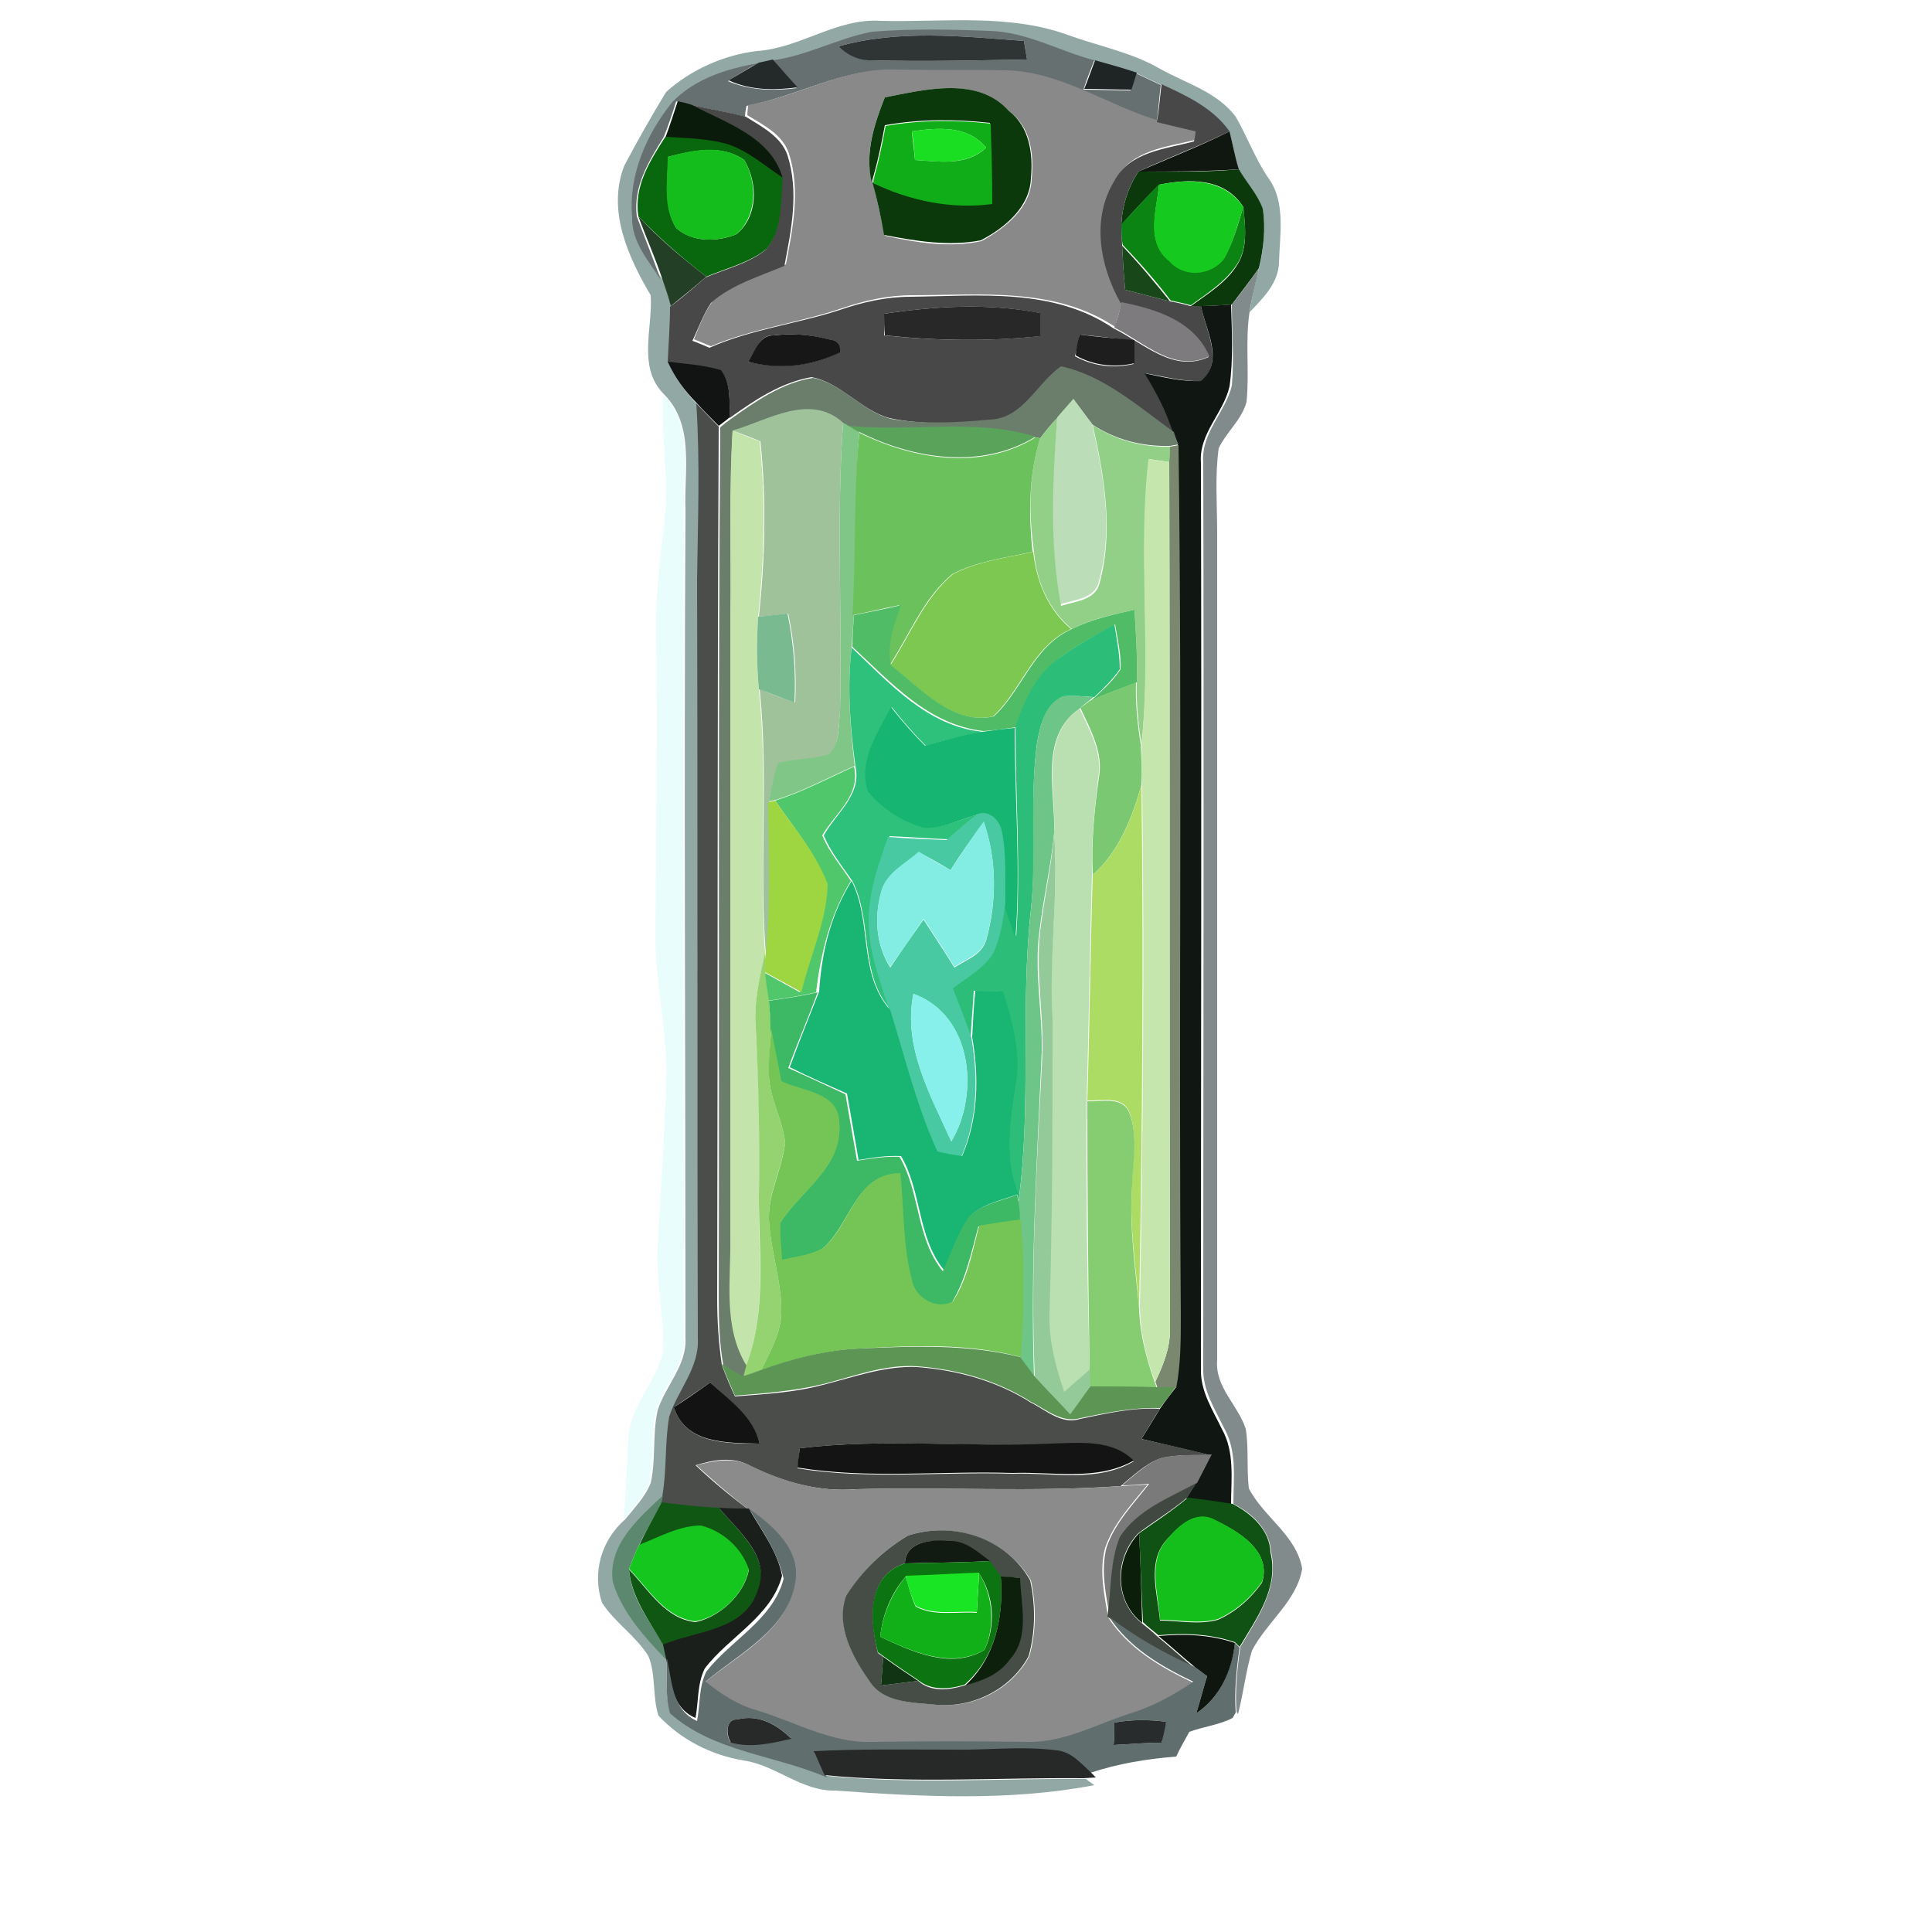 <?xml version="1.0" encoding="utf-8"?>
<!-- Generator: Adobe Illustrator 26.0.3, SVG Export Plug-In . SVG Version: 6.00 Build 0)  -->
<svg version="1.1" id="Layer_1" xmlns="http://www.w3.org/2000/svg" xmlns:xlink="http://www.w3.org/1999/xlink" x="0px" y="0px"
	 viewBox="0 0 250 250" style="enable-background:new 0 0 250 250;" xml:space="preserve">
<style type="text/css">
	.st0{fill:#92A8A4;}
	.st1{fill:#677070;}
	.st2{fill:#2F3535;}
	.st3{fill:#242A2A;}
	.st4{fill:#1F2525;}
	.st5{fill:#898989;}
	.st6{fill:#0B390B;}
	.st7{fill:#494849;}
	.st8{fill:#0A1B0B;}
	.st9{fill:#11AD18;}
	.st10{fill:#19DE22;}
	.st11{fill:#0F1710;}
	.st12{fill:#09670D;}
	.st13{fill:#14BC1C;}
	.st14{fill:#0C8413;}
	.st15{fill:#16C91E;}
	.st16{fill:#234027;}
	.st17{fill:#18481A;}
	.st18{fill:#828B8C;}
	.st19{fill:#7D7B7D;}
	.st20{fill:#101611;}
	.st21{fill:#282828;}
	.st22{fill:#171717;}
	.st23{fill:#1E1E1E;}
	.st24{fill:#121413;}
	.st25{fill:#6B7E6C;}
	.st26{fill:#EAFDFD;}
	.st27{fill:#4A4D4A;}
	.st28{fill:#9FC29B;}
	.st29{fill:#BBDEB8;}
	.st30{fill:#91D086;}
	.st31{fill:#80C787;}
	.st32{fill:#59A35A;}
	.st33{fill:#C3E5AC;}
	.st34{fill:#6BC15B;}
	.st35{fill:#7A886F;}
	.st36{fill:#C5E7AD;}
	.st37{fill:#7DC850;}
	.st38{fill:#51BC66;}
	.st39{fill:#7ABA91;}
	.st40{fill:#2CBD79;}
	.st41{fill:#2DC17C;}
	.st42{fill:#7AC972;}
	.st43{fill:#6EC588;}
	.st44{fill:#16B572;}
	.st45{fill:#BADFB1;}
	.st46{fill:#51C76B;}
	.st47{fill:#ACDC64;}
	.st48{fill:#9DD640;}
	.st49{fill:#48C9A2;}
	.st50{fill:#83EDE4;}
	.st51{fill:#94CA99;}
	.st52{fill:#19B572;}
	.st53{fill:#95D270;}
	.st54{fill:#3DB966;}
	.st55{fill:#87F0EA;}
	.st56{fill:#74C556;}
	.st57{fill:#86CC71;}
	.st58{fill:#5D9555;}
	.st59{fill:#121312;}
	.st60{fill:#141414;}
	.st61{fill:#7B7A7B;}
	.st62{fill:#8B8B8B;}
	.st63{fill:#404841;}
	.st64{fill:#5B886E;}
	.st65{fill:#105213;}
	.st66{fill:#105714;}
	.st67{fill:#1B1F1C;}
	.st68{fill:#616E6E;}
	.st69{fill:#14BF1C;}
	.st70{fill:#15C61E;}
	.st71{fill:#454D46;}
	.st72{fill:#121B12;}
	.st73{fill:#0A1E0A;}
	.st74{fill:#0C7410;}
	.st75{fill:#11AF18;}
	.st76{fill:#1AE524;}
	.st77{fill:#0C200C;}
	.st78{fill:#0F160F;}
	.st79{fill:#113412;}
	.st80{fill:#282A2A;}
	.st81{fill:#282C2C;}
	.st82{fill:#272828;}
</style>
<g id="_x23_92a8a4ff">
	<path class="st0" d="M98,6.6c5.6-0.4,10.3-4.3,16-3.9c8.1,0.2,16.6-1,24.4,1.9c3.9,1.4,8.1,2.2,11.7,4.3c3.4,1.9,7.4,3,9.8,6.2
		c1.5,2.6,2.5,5.4,4.2,7.9c2.3,3.1,1.5,7.3,1.4,11c-0.1,2.7-2.1,4.6-3.8,6.4c0.3-1.9,0.7-3.8,1.2-5.6c0.6-2.5,0.9-5.1,0.5-7.7
		c-0.7-1.9-2-3.4-3.1-5.1c-0.5-1.6-0.8-3.3-1.2-4.9c-2.1-3.1-5.5-4.6-8.8-6.1c-1.1-0.5-2.1-1-3.2-1.5c-1.8-0.6-3.6-1.1-5.4-1.6
		c-4.6-1.3-8.8-3.7-13.6-3.8c-5-0.2-10.1-0.3-15.1,0.1c-4.4,0.7-8.4,3.1-12.9,3.7c-0.5,0.1-1.4,0.3-1.8,0.4c-4,0.7-8.1,2-11,5
		c-3.3,4.2-5.7,9.5-5.2,14.9c-0.1,3.2,2.1,5.6,3.7,8.1c0.4,1.2,0.8,2.3,1.1,3.5c-0.1,2.4-0.3,4.8-0.3,7.2c0.9,2,2.1,3.8,3.6,5.3
		c0.5,7.6,0.3,15.2,0.3,22.8c0,32.7-0.1,65.4,0.1,98.1c0.2,3.8-2.6,6.7-3.7,10.1c-0.6,3.4-0.3,6.9-0.9,10.3
		c-3.2,2.9-7.2,6.4-6.5,11.2c1.2,4,4.1,7.1,6.8,10.1c0,2.2-0.2,4.5,0.4,6.6c5.6,5,13.6,5.4,20.3,8.3c11.1,1.1,22.3,0.3,33.5,0.4
		l1.1,0.8c-11,2.1-22.3,1.5-33.5,0.7c-4.4,0.1-7.7-3.3-11.9-3.9c-4.2-0.7-8.1-2.7-11-5.8c-0.8-2.5-0.3-5.3-1.3-7.7
		c-1.6-2.6-4.3-4.3-6-6.9c-1.3-3.9-0.1-8.1,3-10.8c1.2-1.5,2.6-2.9,3.3-4.7c0.7-3.1,0.2-6.3,0.9-9.4c1-3.2,3.8-5.8,3.6-9.4
		c0-35.7-0.2-71.4,0-107.1c-0.2-5,1.2-10.9-2.7-14.9c-3.6-3.5-1.5-8.6-1.8-12.9c-2.9-4.9-5.7-11-3.4-16.8c1.7-3.2,3.5-6.4,5.4-9.5
		C89.3,9.1,93.6,7.1,98,6.6z"/>
</g>
<g id="_x23_677070ff">
	<path class="st1" d="M100,7.8c4.5-0.6,8.5-2.9,12.9-3.7c5-0.4,10.1-0.3,15.1-0.1c4.8,0.1,9.1,2.6,13.6,3.8c-0.5,1.3-1,2.5-1.4,3.8
		c2,0,4.1,0.1,6.1,0.1c0.2-0.6,0.5-1.7,0.7-2.2c1.1,0.5,2.1,1,3.2,1.5c-0.2,1.6-0.3,3.2-0.5,4.7c-6.6-2.1-12.6-6.4-19.8-6.5
		c-4.7-0.1-9.4,0-14.1-0.1c-6.7-0.3-12.7,3.4-19.2,4.6c-0.1,0.4-0.2,1.1-0.2,1.4c-2.3-0.6-4.7-1-7-1.5c-0.5-0.1-1.4-0.3-1.9-0.5
		c-0.5,1.6-1,3.1-1.6,4.6c-1.9,3.1-4,6.4-3.5,10.3c1,2.7,2.1,5.4,3.1,8.2c-1.6-2.5-3.8-4.9-3.7-8.1c-0.5-5.5,1.9-10.8,5.2-14.9
		c2.9-3,7-4.3,11-5c-1.3,0.7-2.6,1.5-3.8,2.3c2.8,1.2,5.9,1.3,8.9,0.9C102.1,10.1,101.1,8.9,100,7.8 M108.5,6
		c1.2,1.1,2.8,1.8,4.4,1.8c6.6,0.2,13.3,0,20-0.1c-0.1-0.6-0.3-1.8-0.4-2.4C124.5,4.7,116.3,3.8,108.5,6z"/>
</g>
<g id="_x23_2f3535ff">
	<path class="st2" d="M108.5,6c7.8-2.2,16-1.3,24-0.7c0.1,0.6,0.3,1.8,0.4,2.4c-6.6,0.1-13.3,0.3-20,0.1
		C111.3,7.9,109.7,7.2,108.5,6z"/>
</g>
<g id="_x23_242a2aff">
	<path class="st3" d="M98.2,8.1c0.5-0.1,1.4-0.3,1.8-0.4c1.1,1.2,2.1,2.4,3.2,3.6c-3,0.4-6.1,0.4-8.9-0.9
		C95.6,9.6,96.8,8.9,98.2,8.1z"/>
</g>
<g id="_x23_1f2525ff">
	<path class="st4" d="M141.7,7.8c1.8,0.5,3.6,1,5.4,1.6c-0.2,0.6-0.5,1.7-0.7,2.2c-2,0-4.1-0.1-6.1-0.1
		C140.8,10.3,141.2,9.1,141.7,7.8z"/>
</g>
<g id="_x23_898989ff">
	<path class="st5" d="M96.8,13.6c6.5-1.1,12.4-4.9,19.2-4.6c4.7,0.1,9.4,0,14.1,0.1c7.1,0.1,13.1,4.5,19.8,6.5
		c1.7,0.4,3.3,0.8,5,1.2c-0.1,0.3-0.2,1-0.2,1.3c-3.7,0.9-8.3,1.3-10.3,5.1c-3,4.9-1.9,11,0.8,15.8c-0.3,1.1-0.6,2.2-0.9,3.3
		c-7.8-5.2-17.4-4.1-26.3-4.1c-3.1,0-6.2,0.7-9.1,1.7c-5.6,1.9-11.5,2.6-16.9,4.9c-0.5-0.2-1.7-0.7-2.2-0.9c0.7-1.7,1.3-3.4,2.4-4.9
		c2.7-2.4,6.3-3.4,9.5-4.8c0.9-4.7,1.9-9.6,0.4-14.3c-0.8-2.5-3.3-3.7-5.4-5C96.7,14.6,96.8,13.9,96.8,13.6 M114.5,12.6
		c-1.4,3.5-2.7,7.3-1.6,11.1l0.3-1.1l-0.2,1.1c0.5,2.3,1,4.5,1.5,6.8c4.1,0.9,8.3,1.6,12.5,0.7c3.1-1.7,6.4-4.3,6.5-8.1
		c0.3-3.1-0.1-6.6-2.8-8.6C126.5,9.8,119.8,11.6,114.5,12.6z"/>
</g>
<g id="_x23_0b390bff">
	<path class="st6" d="M114.5,12.6c5.2-1,12-2.8,16.1,1.8c2.6,2,3.1,5.5,2.8,8.6c-0.1,3.8-3.4,6.5-6.5,8.1c-4.1,0.8-8.4,0.1-12.5-0.7
		c-0.4-2.3-0.9-4.6-1.5-6.8c4.8,2.3,10.1,3.4,15.4,2.7c0-3.5-0.1-6.9-0.2-10.4c-4.5-0.5-9.1-0.5-13.6,0.3c-0.4,2.1-0.8,4.2-1.4,6.3
		l-0.3,1.1C111.9,19.8,113.1,16.1,114.5,12.6z"/>
	<path class="st6" d="M147.3,22.2c4.4,0,8.7,0.1,13-0.3c1,1.7,2.4,3.2,3.1,5.1c0.4,2.6,0.1,5.2-0.5,7.7c-1.1,1.6-2.3,3.1-3.5,4.7
		c-1.3,0.1-2.6,0.2-3.9,0.2c-0.4,0-1.1,0-1.4,0c2.2-1.6,4.7-3.1,6.1-5.5c1.3-2.2,0.9-4.9,0.7-7.3c-2.4-3.8-7-3.7-10.9-2.9
		c-1.7,1.7-3.3,3.4-4.9,5.2C145.2,26.6,146,24.2,147.3,22.2z"/>
</g>
<g id="_x23_494849ff">
	<path class="st7" d="M150.3,10.9c3.3,1.5,6.7,3.1,8.8,6.1c-3.9,1.9-7.9,3.4-11.8,5.2c-1.3,2-2.1,4.4-2.2,6.9c0,0.7,0.1,2,0.1,2.7
		c0.1,1.9,0.2,3.8,0.4,5.7c1.9,0.5,3.9,1,5.8,1.5c0.7,0.1,2,0.4,2.6,0.6c0.4,0,1.1,0,1.4,0c0.6,3.1,3,7.1,0.1,9.7
		c-2.5,0.1-4.9-0.6-7.3-1c1.4,2.5,2.7,5,3.7,7.7c-4.6-3.2-9.1-7.4-14.6-8.5c-3.2,2.2-4.9,6.8-9.3,6.9c-4.3,0.4-8.7,0.6-12.9-0.3
		c-3.7-1-6.3-4.6-10.1-5.3c-4,0.7-7.4,3-10.6,5.3c0-2.1,0.2-4.4-1.1-6.1c-2.2-0.7-4.6-0.8-6.9-1.1c0.1-2.4,0.3-4.8,0.3-7.2
		c1.6-1.2,3.1-2.5,4.6-3.8c2.6-1.1,5.6-1.8,7.8-3.6c2.1-2.5,1.8-6.1,2.1-9.2c-1.5-5.4-7.2-7.2-11.7-9.5c2.3,0.5,4.7,0.9,7,1.5
		c2.1,1.3,4.6,2.6,5.4,5c1.5,4.7,0.5,9.6-0.4,14.3c-3.3,1.4-6.8,2.4-9.5,4.8c-1,1.5-1.6,3.2-2.4,4.9c0.6,0.2,1.7,0.7,2.2,0.9
		c5.4-2.4,11.4-3.1,16.9-4.9c2.9-1,6-1.7,9.1-1.7c8.9-0.1,18.5-1.2,26.3,4.1c3.9,1.9,7.7,5.8,12.3,3.7c-2.1-4.6-6.9-6.1-11.4-7
		c-2.7-4.8-3.8-10.9-0.8-15.8c2-3.8,6.6-4.1,10.3-5.1c0.1-0.3,0.2-1,0.2-1.3c-1.7-0.4-3.4-0.8-5-1.2C150,14.1,150.1,12.5,150.3,10.9
		 M114.4,40.6c0,0.9,0,1.9,0,2.8c6.7,0.7,13.4,0.8,20.1,0.1c0-1,0-2,0-3C127.9,39.2,121.1,39.6,114.4,40.6 M96.8,46.8
		c4,1,8.2,0.6,11.8-1.2c0.2-1.1-0.3-1.6-1.5-1.7c-2.3-0.6-4.7-0.8-7-0.5C98.2,43.3,97.8,45.5,96.8,46.8 M139.7,43.3
		c-0.1,0.7-0.4,2.1-0.6,2.8c2.4,1.3,5,1.6,7.6,1c0-0.8,0-2.3,0-3C144.4,43.8,142,43.5,139.7,43.3z"/>
</g>
<g id="_x23_0a1b0bff">
	<path class="st8" d="M87.7,13.1c0.5,0.1,1.4,0.3,1.9,0.5c4.4,2.3,10.2,4.1,11.7,9.5c-2.2-1.5-4.4-3.4-7-4.3c-2.7-0.8-5.5-0.8-8.2-1
		C86.7,16.2,87.2,14.6,87.7,13.1z"/>
</g>
<g id="_x23_11ad18ff">
	<path class="st9" d="M114.6,16.3c4.5-0.8,9.1-0.8,13.6-0.3c0.1,3.5,0.2,6.9,0.2,10.4c-5.3,0.7-10.6-0.4-15.4-2.7l0.2-1.1
		C113.8,20.5,114.2,18.4,114.6,16.3 M118,17c0.1,1.2,0.3,2.5,0.4,3.7c3.2,0.2,6.7,0.8,9.2-1.6C125.2,16.2,121.4,16.5,118,17z"/>
</g>
<g id="_x23_19de22ff">
	<path class="st10" d="M118,17c3.4-0.5,7.2-0.8,9.6,2.1c-2.6,2.4-6.1,1.8-9.2,1.6C118.3,19.4,118.2,18.2,118,17z"/>
</g>
<g id="_x23_0f1710ff">
	<path class="st11" d="M147.3,22.2c3.9-1.7,8-3.3,11.8-5.2c0.4,1.6,0.7,3.3,1.2,4.9C156,22.2,151.6,22.2,147.3,22.2z"/>
</g>
<g id="_x23_09670dff">
	<path class="st12" d="M82.6,28c-0.6-3.9,1.5-7.2,3.5-10.3c2.8,0.2,5.6,0.2,8.2,1c2.6,0.9,4.7,2.8,7,4.3c-0.3,3.1,0,6.7-2.1,9.2
		C97,34,94,34.7,91.4,35.8C88.3,33.4,85.3,30.8,82.6,28 M86.4,20.3c0.1,3.1-0.6,6.5,1.1,9.2c2.1,1.9,5.4,1.8,7.8,0.8
		c2.8-2.3,2.8-6.6,1-9.6C93.3,18.6,89.6,19.5,86.4,20.3z"/>
</g>
<g id="_x23_14bc1cff">
	<path class="st13" d="M86.4,20.3c3.2-0.9,7-1.7,9.9,0.4c1.7,2.9,1.7,7.2-1,9.6c-2.4,1-5.8,1.1-7.8-0.8
		C85.7,26.8,86.4,23.4,86.4,20.3z"/>
</g>
<g id="_x23_0c8413ff">
	<path class="st14" d="M145.1,29c1.7-1.7,3.2-3.5,4.9-5.2c-0.3,3.3-1.8,7.5,1.3,9.9c1.9,2.2,5.3,1.9,7.1-0.3
		c1.2-2.1,1.8-4.4,2.5-6.7c0.2,2.4,0.6,5.1-0.7,7.3c-1.5,2.4-3.9,3.9-6.1,5.5c-0.7-0.2-2-0.5-2.6-0.6c-1.9-2.5-4-4.9-6.2-7.2
		C145.1,31.1,145.1,29.7,145.1,29z"/>
</g>
<g id="_x23_16c91eff">
	<path class="st15" d="M150,23.9c3.9-0.8,8.4-0.8,10.9,2.9c-0.8,2.3-1.3,4.6-2.5,6.7c-1.7,2.2-5.2,2.5-7.1,0.3
		C148.2,31.4,149.6,27.2,150,23.9z"/>
</g>
<g id="_x23_234027ff">
	<path class="st16" d="M82.6,28c2.7,2.9,5.7,5.4,8.8,7.8c-1.5,1.3-3.1,2.6-4.6,3.8c-0.3-1.2-0.7-2.3-1.1-3.5
		C84.8,33.4,83.6,30.7,82.6,28z"/>
</g>
<g id="_x23_18481aff">
	<path class="st17" d="M145.2,31.8c2.2,2.3,4.2,4.7,6.2,7.2c-1.9-0.5-3.9-1-5.8-1.5C145.4,35.6,145.3,33.7,145.2,31.8z"/>
</g>
<g id="_x23_828b8cff">
	<path class="st18" d="M159.4,39.4c1.2-1.5,2.4-3.1,3.5-4.7c-0.4,1.9-0.9,3.7-1.2,5.6c-0.6,3.9,0,7.8-0.4,11.7
		c-0.6,2.3-2.6,3.9-3.6,6c-0.5,3.6-0.2,7.3-0.2,10.9c0,35.7,0,71.4,0,107.1c-0.3,3.5,2.7,5.8,3.7,8.9c0.4,2.5,0.1,5.1,0.4,7.7
		c1.9,3.7,6.2,6.1,6.9,10.4c-0.7,4.2-4.6,6.9-6.5,10.6c-0.8,2.7-1.1,5.5-1.8,8.2l-0.2-0.3c-0.2-2.8,0.1-5.6,0.5-8.4
		c2.2-3.7,5-7.6,4-12.2c-0.2-3-2.5-5.1-4.9-6.3c0-3.3,0.5-6.8-1.2-9.8c-1.2-2.5-2.8-4.9-2.7-7.8c0-39.1,0.1-78.1,0-117.2
		c-0.3-3.8,2.9-6.5,3.7-9.9C159.7,46.5,159.4,42.9,159.4,39.4z"/>
</g>
<g id="_x23_7d7b7dff">
	<path class="st19" d="M145.1,39.1c4.5,0.9,9.4,2.4,11.4,7c-4.6,2.2-8.4-1.8-12.3-3.7C144.6,41.3,144.9,40.2,145.1,39.1z"/>
</g>
<g id="_x23_101611ff">
	<path class="st20" d="M155.4,39.6c1.3,0,2.6-0.1,3.9-0.2c0.1,3.5,0.3,7.1-0.2,10.6c-0.8,3.5-4,6.1-3.7,9.9c0.1,39.1,0,78.1,0,117.2
		c-0.1,2.9,1.5,5.3,2.7,7.8c1.7,3,1.2,6.5,1.2,9.8c-1.9-0.3-3.8-0.6-5.8-0.8c0.3-0.5,0.9-1.4,1.2-1.9c0.7-1.2,1.3-2.5,1.9-3.7
		c-3-0.7-5.9-1.4-8.9-2.1c0.8-1.3,1.6-2.6,2.4-3.9c0.6-0.9,1.3-1.8,2-2.7c0.6-3.2,0.6-6.4,0.6-9.5c-0.2-37.5,0.2-75-0.3-112.5
		c-0.1-0.4-0.4-1.2-0.6-1.6c-0.9-2.7-2.2-5.2-3.7-7.7c2.4,0.5,4.8,1.1,7.3,1C158.5,46.7,156,42.7,155.4,39.6z"/>
</g>
<g id="_x23_282828ff">
	<path class="st21" d="M114.4,40.6c6.7-1,13.5-1.4,20.2-0.1c0,1,0,2,0,3c-6.7,0.7-13.4,0.6-20.1-0.1
		C114.4,42.5,114.4,41.5,114.4,40.6z"/>
</g>
<g id="_x23_171717ff">
	<path class="st22" d="M96.8,46.8c0.9-1.3,1.4-3.5,3.4-3.4c2.3-0.3,4.7-0.1,7,0.5c1.1,0.1,1.6,0.6,1.5,1.7
		C105,47.4,100.8,47.9,96.8,46.8z"/>
</g>
<g id="_x23_1e1e1eff">
	<path class="st23" d="M139.7,43.3c2.4,0.3,4.7,0.5,7.1,0.7c0,0.8,0,2.3,0,3c-2.6,0.6-5.3,0.3-7.6-1C139.2,45.4,139.5,44,139.7,43.3
		z"/>
</g>
<g id="_x23_121413ff">
	<path class="st24" d="M86.4,46.8c2.3,0.3,4.6,0.4,6.9,1.1c1.3,1.7,1.1,4.1,1.1,6.1c-0.3,0.3-1,0.8-1.4,1.1c-1-1-2-2-2.9-3
		C88.6,50.6,87.3,48.8,86.4,46.8z"/>
</g>
<g id="_x23_6b7e6cff">
	<path class="st25" d="M128,54.3c4.4-0.1,6.1-4.7,9.3-6.9c5.6,1.2,10.1,5.3,14.6,8.5c0.1,0.4,0.4,1.2,0.6,1.6l-1.1,0.2
		c-3.6,0.1-7.1-0.8-10.1-2.8c-0.8-1.1-1.6-2.2-2.4-3.2c-0.7,0.8-1.4,1.6-2.1,2.4c-0.8,0.8-1.5,1.7-2.2,2.6l-0.6-0.1
		c-7.8-2.4-16.2-0.6-24.2-1.4l-0.7-0.4c-4.3-3.9-9.7-0.4-14.3,1c-0.4,7.8-0.2,15.6-0.2,23.4c0,27,0,54,0,81c0.1,5.6-1,11.6,2.1,16.6
		c-0.1,0.4-0.3,1.1-0.4,1.5c-0.9-0.5-1.8-1.1-2.7-1.6c-0.5-2.8-0.6-5.7-0.6-8.5c0.1-37.6-0.1-75.3,0.2-112.9c0.3-0.3,1-0.8,1.4-1.1
		c3.2-2.3,6.7-4.7,10.6-5.3c3.8,0.7,6.3,4.3,10.1,5.3C119.3,54.9,123.8,54.7,128,54.3z"/>
</g>
<g id="_x23_eafdfdff">
	<path class="st26" d="M85.8,51.1c4,4,2.5,9.9,2.7,14.9c-0.2,35.7,0,71.4,0,107.1c0.2,3.6-2.6,6.2-3.6,9.4c-0.7,3.1-0.2,6.3-0.9,9.4
		c-0.7,1.8-2.1,3.2-3.3,4.7c0.3-3.5,0.4-7,0.6-10.5c0.2-4.2,3.6-7.2,4.5-11.2c0.2-4.6-1-9.2-0.7-13.8c0.4-6.9,0.9-13.9,1.1-20.9
		c0.3-6.8-1.6-13.4-1.4-20.2c0.1-12.7,0.3-25.3,0.1-38c-0.1-4.7,0.5-9.4,1-14C86.7,62.3,85.5,56.7,85.8,51.1z"/>
</g>
<g id="_x23_4a4d4aff">
	<path class="st27" d="M90.1,52.2c1,1,1.9,2,2.9,3c-0.2,37.6-0.1,75.2-0.2,112.9c0,2.8,0.2,5.7,0.6,8.5c0.5,1.4,1.1,2.8,1.7,4.1
		c3.8-0.3,7.7-0.5,11.4-1.5c4-1,8-2.5,12.2-2.3c5.2,0.4,10.3,1.8,14.7,4.6c2,1,4,2.9,6.4,2.1c3.4-0.7,6.8-1.5,10.3-1.3
		c-0.8,1.2-1.6,2.6-2.4,3.9c3,0.7,6,1.3,8.9,2.1c-2.1,0-4.3-0.1-6.4,0.4c-2,0.7-3.6,2.3-5.2,3.6c-11.4,0.8-22.8,0.1-34.2,0.4
		c-4.8,0.4-9.4-0.9-13.7-3c-2.2-1.3-4.8-0.8-7.1-0.1c2.1,2,4.4,3.9,6.8,5.7c-1.3,0-2.6-0.1-3.9-0.1c-2.5-0.1-4.9-0.4-7.4-0.7
		l0.2-0.9c0.6-3.4,0.3-6.9,0.9-10.3c1.1-3.4,3.9-6.3,3.7-10.1c-0.1-32.7,0-65.4-0.1-98.1C90.3,67.4,90.6,59.8,90.1,52.2 M87.2,182.1
		c1.5,4.8,7,4.7,11.1,4.7c-0.9-3.5-4-5.6-6.4-7.9C90.3,180,88.8,181,87.2,182.1 M103.5,187.4c-0.1,0.6-0.2,1.9-0.3,2.6
		c9.2,1.5,18.6,0.4,27.8,0.7c5.2-0.2,10.9,1.2,15.7-1.6c-2.9-2.9-7.1-2.3-10.7-2.2C125.2,187.3,114.3,186.1,103.5,187.4z"/>
</g>
<g id="_x23_9fc29bff">
	<path class="st28" d="M94.8,55.7c4.6-1.3,10-4.9,14.3-1c-0.9,12.4-0.1,24.9-0.4,37.4c-0.2,1.9-0.1,4.2-1.4,5.7
		c-2.2,0.5-4.4,0.6-6.6,1.1c-0.6,1.6-0.9,3.3-1.2,5c0.1,6.8,0.4,13.6-0.4,20.3l0-0.8c-0.9-11.4,0.4-22.8-0.8-34.2
		c1.5,0.6,3,1.2,4.6,1.7c0.2-3.9-0.1-7.7-0.9-11.5c-1.2,0.1-2.5,0.3-3.8,0.4c0.8-7.5,1-15.1,0.2-22.7C97.1,56.6,95.9,56.1,94.8,55.7
		z"/>
</g>
<g id="_x23_bbdeb8ff">
	<path class="st29" d="M136.8,54c0.7-0.8,1.4-1.6,2.1-2.4c0.8,1.1,1.6,2.2,2.4,3.2c1.5,6.6,2.8,13.7,0.9,20.4c-0.5,2.3-3.2,2.4-5,3
		C135.8,70.3,136.1,62.1,136.8,54z"/>
</g>
<g id="_x23_91d086ff">
	<path class="st30" d="M134.6,56.7c0.7-0.9,1.4-1.8,2.2-2.6c-0.6,8.1-1,16.3,0.5,24.3c1.8-0.6,4.5-0.7,5-3
		c1.8-6.7,0.6-13.8-0.9-20.4c3,2,6.5,2.9,10.1,2.8c0,0.5-0.1,1.5-0.1,2c-0.7-0.1-2-0.3-2.7-0.4c-1.5,12.3,0.4,24.7-1,36.9
		c-0.4-2.7-0.7-5.3-0.6-8c0.1-3.2-0.1-6.3-0.3-9.4c-2.8,0.6-5.6,1.2-8.1,2.5c-3-2.5-4.6-6.2-4.9-10
		C133.1,66.5,133.1,61.4,134.6,56.7z"/>
</g>
<g id="_x23_80c787ff">
	<path class="st31" d="M109.1,54.7l0.7,0.4c0.3,0.2,1,0.6,1.4,0.8c-0.7,7.9-0.3,15.8-0.7,23.6c-0.1,1.4-0.2,2.8-0.3,4.2
		c-0.6,5.1-0.2,10.3,0.4,15.4c-3.4,1.5-6.7,3.3-10.2,4.4l-0.9,0.2c0.3-1.7,0.6-3.4,1.2-5c2.2-0.5,4.5-0.5,6.6-1.1
		c1.4-1.5,1.2-3.8,1.4-5.7C109,79.6,108.2,67.1,109.1,54.7z"/>
</g>
<g id="_x23_59a35aff">
	<path class="st32" d="M109.8,55.1c8.1,0.8,16.4-1,24.2,1.4c-7,4.3-15.8,2.9-22.8-0.6C110.8,55.8,110.1,55.3,109.8,55.1z"/>
</g>
<g id="_x23_c3e5acff">
	<path class="st33" d="M94.8,55.7c1.2,0.5,2.3,1,3.5,1.4c0.8,7.5,0.6,15.2-0.2,22.7c-0.2,3.1-0.2,6.2,0.1,9.4
		c1.2,11.4,0,22.8,0.8,34.2c-0.7,3.2-1.5,6.5-1.2,9.8c0.5,7.3,0.5,14.6,0.4,21.9c-0.1,7.2,1,14.7-1.6,21.6c-3.1-5-2-11.1-2.1-16.6
		c0-27,0-54,0-81C94.6,71.2,94.3,63.4,94.8,55.7z"/>
</g>
<g id="_x23_6bc15bff">
	<path class="st34" d="M111.2,56c7.1,3.5,15.8,4.9,22.8,0.6l0.6,0.1c-1.5,4.8-1.5,9.8-1,14.7c-3.5,0.8-7.2,1.2-10.4,2.9
		c-3.7,3.1-5.5,7.8-8.1,11.8c-0.6-2.7,0.5-5.3,1.3-7.8c-2,0.4-4,0.9-6.1,1.3C110.8,71.7,110.4,63.8,111.2,56z"/>
</g>
<g id="_x23_7a886fff">
	<path class="st35" d="M151.4,57.8l1.1-0.2c0.5,37.5,0,75,0.3,112.5c0,3.2,0,6.4-0.6,9.5c-0.6,0-1.8,0-2.4,0
		c-0.1-0.2-0.2-0.6-0.3-0.8c1-2.1,1.9-4.3,1.9-6.7c-0.1-37.4,0-74.8-0.1-112.3C151.4,59.3,151.4,58.3,151.4,57.8z"/>
</g>
<g id="_x23_c5e7adff">
	<path class="st36" d="M148.6,59.4c0.7,0.1,2,0.3,2.7,0.4c0.1,37.4,0,74.8,0.1,112.3c0,2.4-0.9,4.6-1.9,6.7c-1.2-3-1.9-6.2-2-9.5
		c0.4-22.5,0.6-45.1,0.3-67.6c0-1.8-0.1-3.5-0.1-5.3C149,84,147.2,71.7,148.6,59.4z"/>
</g>
<g id="_x23_7dc850ff">
	<path class="st37" d="M123.3,74.3c3.2-1.7,6.9-2.1,10.4-2.9c0.4,3.8,1.9,7.5,4.9,10c-5,2.2-6.4,7.9-10.1,11.3
		c-5.3,1.2-9.4-3.7-13.3-6.6C117.8,82.1,119.6,77.4,123.3,74.3z"/>
</g>
<g id="_x23_51bc66ff">
	<path class="st38" d="M110.5,79.6c2-0.4,4-0.8,6.1-1.3c-0.9,2.5-1.9,5.1-1.3,7.8c3.8,2.9,8,7.8,13.3,6.6c3.7-3.4,5.1-9.1,10.1-11.3
		c2.6-1.3,5.4-1.9,8.1-2.5c0.2,3.1,0.4,6.3,0.3,9.4c-2,0.8-4.1,1.5-6,2.4l0.6-0.5c1.2-1.1,2.4-2.2,3.3-3.6c0.1-1.9-0.4-3.9-0.7-5.8
		c-2.8,1.6-5.7,3-8.2,5.2c-2.4,2.1-3.6,5.2-4.6,8.1c-1.4,0.2-2.8,0.4-4.2,0.5c-7.2-0.8-12-6.3-17-10.9
		C110.3,82.4,110.4,81,110.5,79.6z"/>
</g>
<g id="_x23_7aba91ff">
	<path class="st39" d="M98.1,79.8c1.2-0.1,2.5-0.3,3.8-0.4c0.8,3.8,1.1,7.7,0.9,11.5c-1.5-0.5-3.1-1.2-4.6-1.7
		C97.9,86,97.9,82.9,98.1,79.8z"/>
</g>
<g id="_x23_2cbd79ff">
	<path class="st40" d="M136,86c2.5-2.1,5.4-3.6,8.2-5.2c0.3,1.9,0.7,3.8,0.7,5.8c-0.9,1.3-2.1,2.5-3.3,3.6c-1.4-0.1-2.7-0.2-4-0.1
		c-2.3,1-3,3.7-3.4,6c-1,7.2,0,14.4-0.8,21.6c-1.4,12.5,0.1,25.2-1.6,37.7l-0.2-0.9c-1.9-4.5-1.1-9.4-0.4-14
		c0.8-4.2-0.4-8.3-1.6-12.2c-1.2,0-2.4,0-3.6-0.1c-0.1,2-0.3,4-0.4,6c-0.7-2.1-1.6-4.2-2.4-6.4c1.8-1.4,3.9-2.5,5.2-4.5
		c0.9-2.1,1.2-4.4,1.6-6.6c0.4,1.5,1,3,1.5,4.5c0.6-9.1-0.1-18.1-0.1-27.2C132.4,91.2,133.6,88.1,136,86z"/>
</g>
<g id="_x23_2dc17cff">
	<path class="st41" d="M110.2,83.8c4.9,4.6,9.8,10.2,17,10.9c-2.5,0.5-5,1.1-7.4,1.8c-1.6-1.6-3-3.2-4.4-5c-1.8,3.2-4.3,7-2.8,10.8
		c1.8,2.2,4.4,3.8,7.2,4.7c2.3,0.2,4.5-1,6.7-1.6c-1.3,1-2.6,2.1-3.8,3.2c-2.5-0.1-5.1-0.3-7.6-0.4c-1.2,3.5-2.6,7.1-2.5,10.8
		c0,4.1,1.5,7.9,2.7,11.7c-4.2-4.7-2.3-11.4-5-16.7c-1.3-1.9-2.8-3.7-3.7-5.9c1.6-2.9,4.9-5.2,4.1-8.9
		C110,94.1,109.6,88.9,110.2,83.8z"/>
</g>
<g id="_x23_7ac972ff">
	<path class="st42" d="M141,90.7c2-0.9,4-1.6,6-2.4c-0.1,2.7,0.2,5.4,0.6,8c0.1,1.8,0.2,3.5,0.1,5.3c-1.2,4.2-2.9,8.6-6.3,11.6
		c-0.2-4.2,0.2-8.4,0.8-12.6c0.6-3.2-1.1-6.2-2.4-9C140.1,91.4,140.7,90.9,141,90.7z"/>
</g>
<g id="_x23_6ec588ff">
	<path class="st43" d="M137.5,90.1c1.3-0.1,2.7,0,4,0.1l-0.6,0.5c-0.3,0.2-0.9,0.7-1.2,1c-5.3,3.6-3.1,10.7-3.3,16.1
		c-0.4,4.3-1.4,8.4-1.9,12.7c-0.7,5.2,0.4,10.4,0.3,15.6c-0.6,14-1.5,28-1,42c-0.6-0.8-1.2-1.6-1.8-2.4c0.4-5.9,0.5-11.9,0-17.8
		c-0.1-0.6-0.2-1.8-0.2-2.4c1.7-12.5,0.2-25.2,1.6-37.7c0.7-7.2-0.2-14.5,0.8-21.6C134.6,93.8,135.2,91.1,137.5,90.1z"/>
</g>
<g id="_x23_16b572ff">
	<path class="st44" d="M115.3,91.5c1.4,1.8,2.8,3.4,4.4,5c2.5-0.7,4.9-1.4,7.4-1.8c1.4-0.2,2.8-0.4,4.2-0.5c0,9.1,0.8,18.1,0.1,27.2
		c-0.5-1.5-1.1-3-1.5-4.5c0-3.2,0.3-6.3-0.5-9.4c-0.2-1.4-1.7-2.7-3.2-2c-2.2,0.6-4.3,1.8-6.7,1.6c-2.8-0.8-5.3-2.4-7.2-4.7
		C111,98.5,113.6,94.7,115.3,91.5z"/>
</g>
<g id="_x23_badfb1ff">
	<path class="st45" d="M136.4,107.8c0.3-5.4-1.9-12.5,3.3-16.1c1.3,2.8,3,5.7,2.4,9c-0.5,4.2-0.9,8.3-0.8,12.6
		c-0.3,9.8-0.4,19.5-0.7,29.3c-0.1,11.5,0.1,23.1,0.4,34.6c-1.1,1-2.3,2-3.4,3c-1.1-3.3-2.1-6.6-1.9-10.1c0.4-12.7,0.5-25.3,0.4-38
		C135.7,123.9,137,115.8,136.4,107.8z"/>
</g>
<g id="_x23_51c76bff">
	<path class="st46" d="M100.3,103.6c3.5-1.1,6.9-2.9,10.2-4.4c0.9,3.7-2.4,6-4.1,8.9c0.9,2.2,2.4,3.9,3.7,5.9
		c-2.7,4.4-3.9,9.4-4.5,14.4c-2.1,0.5-4.2,0.8-6.3,1.1c-0.2-1.2-0.3-2.5-0.5-3.7c1.6,0.9,3.1,1.7,4.7,2.6c1.1-4.7,3.3-9.1,3.4-14
		C105.6,110.4,102.7,107.1,100.3,103.6z"/>
</g>
<g id="_x23_acdc64ff">
	<path class="st47" d="M141.4,113.2c3.4-3,5.1-7.3,6.3-11.6c0.3,22.5,0.1,45.1-0.3,67.6c-0.4-5.3-1.3-10.6-0.9-15.9
		c0-3.1,0.8-6.5-0.4-9.5c-1-2.1-3.6-1.3-5.4-1.4C141,132.7,141.1,122.9,141.4,113.2z"/>
</g>
<g id="_x23_9dd640ff">
	<path class="st48" d="M99.4,103.8l0.9-0.2c2.4,3.5,5.3,6.8,6.8,10.8c-0.1,4.8-2.3,9.3-3.4,14c-1.5-0.9-3.1-1.7-4.7-2.6
		c0-0.4,0-1.3,0-1.7C99.8,117.4,99.5,110.6,99.4,103.8z"/>
</g>
<g id="_x23_48c9a2ff">
	<path class="st49" d="M126.4,105.4c1.4-0.7,2.9,0.6,3.2,2c0.7,3.1,0.4,6.3,0.5,9.4c-0.3,2.2-0.6,4.5-1.6,6.6
		c-1.3,2-3.4,3.1-5.2,4.5c0.8,2.1,1.7,4.2,2.4,6.4c0.9,5.2,0.8,10.5-1.3,15.4c-0.8-0.2-2.4-0.5-3.2-0.6c-2.7-5.9-4.1-12.2-6.1-18.3
		c-1.2-3.8-2.7-7.6-2.7-11.7c0-3.8,1.3-7.3,2.5-10.8c2.5,0.2,5.1,0.3,7.6,0.4C123.8,107.5,125.1,106.4,126.4,105.4 M123,112.6
		c-1.3-0.8-2.7-1.6-4.1-2.3c-1.7,1.5-4.1,2.6-4.8,4.9c-1,3.3-0.8,7,1.1,10c1.4-2.1,2.8-4.1,4.3-6.2c1.3,2,2.7,4.1,4,6.2
		c1.5-1,3.5-1.6,4.1-3.5c1.4-5,1.4-10.4-0.3-15.3C125.8,108.4,124.3,110.5,123,112.6 M118.2,128.6c-1.4,6.8,2.2,13.1,4.9,19.1
		C126.8,141.5,125.8,131.4,118.2,128.6z"/>
</g>
<g id="_x23_83ede4ff">
	<path class="st50" d="M123,112.6c1.4-2.1,2.8-4.3,4.3-6.3c1.7,4.9,1.7,10.3,0.3,15.3c-0.6,1.9-2.6,2.5-4.1,3.5
		c-1.3-2.1-2.6-4.1-4-6.2c-1.4,2.1-2.8,4.1-4.3,6.2c-1.9-2.9-2.1-6.6-1.1-10c0.8-2.3,3.1-3.4,4.8-4.9
		C120.3,111.1,121.6,111.8,123,112.6z"/>
</g>
<g id="_x23_94ca99ff">
	<path class="st51" d="M136.4,107.8c0.6,8.1-0.7,16.2-0.2,24.2c0,12.7,0,25.4-0.4,38c-0.1,3.5,0.8,6.8,1.9,10.1c1.1-1,2.3-2,3.4-3
		c0,0.6,0,1.8,0.1,2.4c-0.9,1.2-1.7,2.4-2.6,3.6c-1.6-1.6-3.2-3.2-4.7-5c-0.6-14,0.3-28,1-42c0.1-5.2-0.9-10.4-0.3-15.6
		C135.1,116.2,136.1,112,136.4,107.8z"/>
</g>
<g id="_x23_19b572ff">
	<path class="st52" d="M110.2,114c2.7,5.3,0.8,12,5,16.7c1.9,6.1,3.4,12.4,6.1,18.3c0.8,0.2,2.4,0.5,3.2,0.6
		c2.1-4.9,2.2-10.2,1.3-15.4c0.1-2,0.2-4,0.4-6c1.2,0,2.4,0.1,3.6,0.1c1.2,3.9,2.4,8.1,1.6,12.2c-0.7,4.6-1.5,9.5,0.4,14
		c-2.1,0.8-4.5,1.2-6.2,2.8c-1.5,2.2-2.3,4.7-3.4,7.1c-3.5-4.2-2.9-10.2-5.6-14.8c-1.9-0.1-3.7,0.2-5.5,0.5c-0.5-2.9-1-5.8-1.5-8.6
		c-2.5-1.1-5-2.2-7.4-3.4c1.2-3.3,2.5-6.5,3.8-9.8C106.3,123.3,107.5,118.3,110.2,114z"/>
</g>
<g id="_x23_95d270ff">
	<path class="st53" d="M99,123.3l0,0.8c0,0.4,0,1.3,0,1.7c0.1,1.2,0.3,2.5,0.5,3.7c0.1,1.2,0.2,2.4,0.3,3.6c-0.1,2-0.3,4.1-0.3,6.1
		c0.1,3,1.8,5.7,2.1,8.7c-0.4,3.3-2.2,6.4-2.1,9.9c0.2,4.1,1.7,8.1,1.6,12.2c-0.1,2.6-1.5,5-2.6,7.3c-0.6,0.2-1.7,0.6-2.3,0.8
		c0.1-0.4,0.3-1.1,0.4-1.5c2.6-6.9,1.6-14.4,1.6-21.6c0.1-7.3,0-14.6-0.4-21.9C97.5,129.8,98.3,126.5,99,123.3z"/>
</g>
<g id="_x23_3db966ff">
	<path class="st54" d="M99.5,129.5c2.1-0.3,4.2-0.6,6.3-1.1c-1.2,3.3-2.6,6.5-3.8,9.8c2.5,1.1,5,2.3,7.4,3.4c0.5,2.9,1,5.8,1.5,8.6
		c1.8-0.3,3.7-0.6,5.5-0.5c2.7,4.6,2.1,10.5,5.6,14.8c1.1-2.4,1.9-4.9,3.4-7.1c1.7-1.6,4.1-2,6.2-2.8l0.2,0.9
		c0.1,0.6,0.2,1.8,0.2,2.4c-1.8,0.2-3.6,0.5-5.4,0.8c-0.9,3.3-1.6,6.8-3.4,9.8c-2,1.1-4.6-0.2-5.2-2.4c-1.3-4.6-1.1-9.4-1.6-14.2
		c-5.7,0-6.4,6.7-10,9.7c-1.6,0.9-3.5,1.1-5.3,1.5c-0.1-1.6-0.3-3.2-0.2-4.8c2.6-4.2,8.2-7.3,7.6-13c-0.1-3.9-4.8-4-7.5-5.3
		c-0.4-2.3-0.9-4.5-1.3-6.8C99.7,131.9,99.6,130.7,99.5,129.5z"/>
</g>
<g id="_x23_87f0eaff">
	<path class="st55" d="M118.2,128.6c7.6,2.7,8.6,12.9,4.9,19.1C120.4,141.8,116.8,135.4,118.2,128.6z"/>
</g>
<g id="_x23_74c556ff">
	<path class="st56" d="M99.8,133.1c0.4,2.3,0.9,4.5,1.3,6.8c2.7,1.3,7.4,1.4,7.5,5.3c0.6,5.7-4.9,8.8-7.6,13
		c-0.1,1.6,0.1,3.2,0.2,4.8c1.8-0.4,3.7-0.6,5.3-1.5c3.6-3,4.2-9.7,10-9.7c0.5,4.7,0.3,9.6,1.6,14.2c0.6,2.1,3.2,3.5,5.2,2.4
		c1.9-2.9,2.5-6.4,3.4-9.8c1.8-0.3,3.6-0.6,5.4-0.8c0.5,5.9,0.4,11.9,0,17.8c-6.8-1.8-13.9-1.5-20.8-1.1c-4.4,0.2-8.7,1.3-12.8,2.8
		c1.1-2.3,2.5-4.7,2.6-7.3c0.1-4.1-1.4-8.1-1.6-12.2c-0.1-3.4,1.7-6.5,2.1-9.9c-0.3-3-2-5.7-2.1-8.7
		C99.4,137.2,99.7,135.1,99.8,133.1z"/>
</g>
<g id="_x23_86cc71ff">
	<path class="st57" d="M140.7,142.5c1.8,0.1,4.4-0.7,5.4,1.4c1.2,3,0.5,6.3,0.4,9.5c-0.4,5.3,0.4,10.6,0.9,15.9
		c0.1,3.3,0.9,6.4,2,9.5c0.1,0.2,0.2,0.6,0.3,0.8c-2.9-0.1-5.7-0.1-8.6-0.1c0-0.6-0.1-1.8-0.1-2.4
		C140.8,165.6,140.7,154,140.7,142.5z"/>
</g>
<g id="_x23_5d9555ff">
	<path class="st58" d="M98.4,177.3c4.1-1.5,8.4-2.6,12.8-2.8c6.9-0.3,14-0.6,20.8,1.1c0.6,0.8,1.2,1.6,1.8,2.4
		c1.5,1.7,3.1,3.3,4.7,5c0.9-1.2,1.7-2.4,2.6-3.6c2.9,0,5.7,0,8.6,0.1c0.6,0,1.8,0,2.4,0c-0.6,0.9-1.3,1.8-2,2.7
		c-3.5-0.1-6.9,0.6-10.3,1.3c-2.4,0.7-4.4-1.1-6.4-2.1c-4.4-2.8-9.5-4.2-14.7-4.6c-4.2-0.3-8.2,1.3-12.2,2.3
		c-3.7,0.9-7.6,1.2-11.4,1.5c-0.6-1.4-1.2-2.7-1.7-4.1c0.9,0.5,1.8,1.1,2.7,1.6C96.7,177.9,97.9,177.5,98.4,177.3z"/>
</g>
<g id="_x23_121312ff">
	<path class="st59" d="M87.2,182.1c1.6-1,3.1-2.1,4.7-3.2c2.5,2.3,5.6,4.4,6.4,7.9C94.2,186.7,88.7,186.9,87.2,182.1z"/>
</g>
<g id="_x23_141414ff">
	<path class="st60" d="M103.5,187.4c10.8-1.3,21.7-0.1,32.5-0.6c3.7-0.1,7.9-0.6,10.7,2.2c-4.8,2.7-10.5,1.4-15.7,1.6
		c-9.3-0.3-18.6,0.8-27.8-0.7C103.2,189.4,103.4,188.1,103.5,187.4z"/>
</g>
<g id="_x23_7b7a7bff">
	<path class="st61" d="M145.2,192.2c1.6-1.3,3.2-2.9,5.2-3.6c2.1-0.4,4.3-0.3,6.4-0.4c-0.6,1.2-1.3,2.5-1.9,3.7
		c-3.5,1.9-7.7,3.5-9.9,7c-1.4,3.2-1.1,6.8-1.4,10.3c-0.5-2.9-1.2-6-0.4-9c1.1-3.2,3.5-5.6,5.5-8.2
		C147.5,192.1,146.3,192.2,145.2,192.2z"/>
</g>
<g id="_x23_8b8b8bff">
	<path class="st62" d="M90.1,189.6c2.3-0.6,4.9-1.1,7.1,0.1c4.3,2.1,8.9,3.4,13.7,3c11.4-0.3,22.8,0.4,34.2-0.4
		c1.1-0.1,2.3-0.1,3.4-0.2c-2.1,2.6-4.4,5-5.5,8.2c-0.8,3-0.1,6.1,0.4,9c2.6,4,6.7,6.4,10.9,8.4c-2.5,1.7-5.2,3.2-8.1,4.1
		c-4.4,1.5-8.6,3.8-13.3,3.7c-6.7-0.1-13.4-0.1-20.1,0c-5.3,0.2-10.1-2.6-15-4.1c-2.5-0.7-4.6-2.1-6.6-3.7
		c4.3-3.6,10.6-6.6,11.6-12.8c0.8-4.3-2.9-7.4-6-9.6C94.5,193.5,92.3,191.6,90.1,189.6 M117.5,198.7c-3.2,1.9-6,4.6-7.9,7.8
		c-1.5,3.9,0.7,7.9,3,11c1.8,2.9,5.7,2.8,8.7,3.1c4.8,0.4,9.6-2,11.9-6.3c0.9-3.1,0.9-6.6,0.2-9.8
		C130.2,199.1,123.4,196.8,117.5,198.7z"/>
</g>
<g id="_x23_404841ff">
	<path class="st63" d="M144.9,198.9c2.2-3.5,6.4-5.1,9.9-7c-0.3,0.5-0.9,1.4-1.2,1.9c-2,1.7-4.2,3-6.3,4.6
		c-3.1,3.2-3.2,8.7,0.4,11.6c0.7,0.6,1.4,1.1,2,1.7c1.6,1.3,3.1,2.7,4.7,4c-3.9-1.7-7.6-3.9-11.1-6.5
		C143.8,205.8,143.6,202.1,144.9,198.9z"/>
</g>
<g id="_x23_5b886eff">
	<path class="st64" d="M79.3,204.7c-0.7-4.8,3.4-8.3,6.5-11.2l-0.2,0.9c-0.9,1.9-2,3.6-2.9,5.5c-0.5,1-0.9,2.1-1.3,3.1
		c0.2,3.8,2.7,6.8,4.5,9.9c0.1,0.3,0.2,1,0.3,1.4l0,0.5C83.4,211.8,80.5,208.7,79.3,204.7z"/>
</g>
<g id="_x23_105213ff">
	<path class="st65" d="M147.4,198.4c2.1-1.5,4.3-2.9,6.3-4.6c1.9,0.2,3.9,0.5,5.8,0.8c2.5,1.3,4.8,3.4,4.9,6.3
		c1.1,4.6-1.8,8.5-4,12.2l-0.6-0.6c-3.2-1.1-6.6-1.2-9.9-0.9c-0.7-0.6-1.4-1.1-2-1.7C147.7,206.1,147.6,202.3,147.4,198.4
		 M151.1,199.1c-2.8,2.9-1.3,7.1-1,10.6c2.5,0,5,0.6,7.5-0.1c2.3-1,4.3-2.8,5.7-4.8c1.3-4.1-3.1-6.7-6.2-8.1
		C154.8,195.4,152.6,197.4,151.1,199.1z"/>
</g>
<g id="_x23_105714ff">
	<path class="st66" d="M85.6,194.4c2.4,0.3,4.9,0.6,7.4,0.7c2.5,3,6.7,6.3,5.2,10.7c-1.5,5.3-8,5.4-12.3,7.2
		c-1.8-3.2-4.2-6.2-4.5-9.9c2.5,2.6,4.7,6.4,8.6,6.8c3.2-0.7,6.2-3.5,6.9-6.7c-0.9-2.7-3.4-5-6.2-5.7c-2.9,0-5.4,1.5-8,2.5
		C83.6,198,84.7,196.2,85.6,194.4z"/>
</g>
<g id="_x23_1b1f1cff">
	<path class="st67" d="M93,195.1c1.3,0.1,2.6,0.1,3.9,0.1c1.6,2.8,3.7,5.5,4.3,8.7c-1.4,5.3-6.9,7.9-10,12c-1,2-0.8,4.3-1.2,6.4
		c-3.3-1.4-3.2-5.1-3.9-8.1c-0.1-0.3-0.2-1-0.3-1.4c4.3-1.8,10.8-1.8,12.3-7.2C99.7,201.4,95.5,198.1,93,195.1z"/>
</g>
<g id="_x23_616e6eff">
	<path class="st68" d="M96.9,195.2c3.1,2.2,6.8,5.3,6,9.6c-1,6.1-7.2,9.1-11.6,12.8c2,1.6,4.1,3,6.6,3.7c5,1.5,9.7,4.3,15,4.1
		c6.7-0.1,13.4-0.1,20.1,0c4.7,0.1,8.9-2.3,13.3-3.7c2.9-0.9,5.6-2.4,8.1-4.1c-4.2-2-8.3-4.4-10.9-8.4c3.4,2.6,7.1,4.7,11.1,6.5
		c0.4,0.3,1.2,0.9,1.6,1.2c-0.5,1.6-0.9,3.2-1.4,4.8c3.1-2.1,4.5-5.4,5-9.1l0.6,0.6c-0.4,2.8-0.7,5.6-0.5,8.4l-0.4,0.7
		c-1.7,0.9-3.7,1.1-5.6,1.8c-0.6,1.1-1.2,2.1-1.7,3.2c-3.8,0.3-7.5,0.9-11.1,2.1c-1.2-1.1-2.5-2.5-4.2-2.7
		c-4.6-0.6-9.2-0.1-13.8-0.1c-5.9,0-11.8-0.1-17.7,0.2c0.5,1.1,1.1,2.1,1.6,3.2c-6.7-2.9-14.7-3.3-20.3-8.3
		c-0.6-2.1-0.4-4.4-0.4-6.6l0-0.5c0.7,3,0.6,6.6,3.9,8.1c0.4-2.1,0.2-4.4,1.2-6.4c3.2-4.1,8.6-6.7,10-12
		C100.6,200.8,98.6,198,96.9,195.2 M95.4,222.5c-1.5-0.1-1.5,2-0.9,2.9c2.6,0.7,5.3,0.1,7.8-0.5C100.5,223.1,98.1,221.8,95.4,222.5
		 M144.2,222.9c0,0.7,0,2.2-0.1,2.9c2.1-0.1,4.1-0.3,6.2-0.3c0.1-0.7,0.4-2,0.6-2.7C148.7,222.5,146.4,222.5,144.2,222.9z"/>
</g>
<g id="_x23_14bf1cff">
	<path class="st69" d="M151.1,199.1c1.4-1.7,3.6-3.7,6-2.5c3.1,1.5,7.5,4.1,6.2,8.1c-1.4,2-3.4,3.8-5.7,4.8c-2.4,0.7-5,0.1-7.5,0.1
		C149.9,206.2,148.4,202,151.1,199.1z"/>
</g>
<g id="_x23_15c61eff">
	<path class="st70" d="M82.7,199.9c2.6-1,5.2-2.5,8-2.5c2.8,0.7,5.3,2.9,6.2,5.7c-0.7,3.3-3.7,6.1-6.9,6.7c-3.9-0.4-6.1-4.2-8.6-6.8
		C81.8,202,82.2,200.9,82.7,199.9z"/>
</g>
<g id="_x23_454d46ff">
	<path class="st71" d="M117.5,198.7c5.9-1.9,12.7,0.3,15.8,5.8c0.7,3.2,0.7,6.6-0.2,9.8c-2.3,4.3-7.2,6.7-11.9,6.3
		c-3-0.3-6.9-0.2-8.7-3.1c-2.2-3.1-4.4-7.1-3-11C111.5,203.3,114.3,200.6,117.5,198.7 M117.1,202.3c-5,1.6-4.5,7.5-3.5,11.6l0.7,0.5
		c-0.1,0.9-0.2,2.8-0.3,3.7c1.6-0.2,3.2-0.4,4.8-0.6c1.7,1.5,4,1.2,6,0.6c2.2-0.6,4.5-1.5,5.8-3.4c2.6-2.9,1.4-7,1.3-10.5
		c-0.6-0.1-1.9-0.1-2.5-0.2c-0.4-0.5-1.1-1.5-1.4-1.9c-1.6-1.2-3.2-2.7-5.3-2.6C120.6,199.2,117.2,199.4,117.1,202.3z"/>
</g>
<g id="_x23_121b12ff">
	<path class="st72" d="M117.1,202.3c0.1-2.9,3.5-3.1,5.7-2.9c2.1-0.1,3.7,1.4,5.3,2.6C124.4,202.2,120.7,202.2,117.1,202.3z"/>
</g>
<g id="_x23_0a1e0aff">
	<path class="st73" d="M147.8,210c-3.7-2.9-3.5-8.4-0.4-11.6C147.6,202.3,147.7,206.1,147.8,210z"/>
</g>
<g id="_x23_0c7410ff">
	<path class="st74" d="M117.1,202.3c3.7-0.1,7.3-0.1,11-0.3c0.3,0.5,1.1,1.5,1.4,1.9c0.4,5.2-0.6,10.5-4.7,14.1
		c-2,0.6-4.3,0.8-6-0.6c-1.5-1-3-2-4.5-3.1l-0.7-0.5C112.5,209.8,112.1,203.9,117.1,202.3 M113.9,211.8c4.1,1.9,9.1,4.3,13.5,1.7
		c1.5-3.2,1.2-7-0.7-9.9c-3.2,0.1-6.4,0.3-9.5,0.4C115.3,206.2,114.2,208.9,113.9,211.8z"/>
</g>
<g id="_x23_11af18ff">
	<path class="st75" d="M113.9,211.8c0.3-2.9,1.5-5.6,3.3-7.8c0.4,1.3,0.7,2.7,1.3,3.9c2.4,1.3,5.3,0.6,7.9,0.8
		c0.1-1.7,0.2-3.4,0.3-5.1c1.8,2.9,2.1,6.8,0.7,9.9C123,216,118,213.7,113.9,211.8z"/>
</g>
<g id="_x23_1ae524ff">
	<path class="st76" d="M117.2,203.9c3.2-0.1,6.4-0.3,9.5-0.4c-0.1,1.7-0.2,3.4-0.3,5.1c-2.6-0.2-5.5,0.5-7.9-0.8
		C117.9,206.6,117.5,205.2,117.2,203.9z"/>
</g>
<g id="_x23_0c200cff">
	<path class="st77" d="M129.5,204c0.6,0,1.9,0.1,2.5,0.2c0.1,3.5,1.3,7.6-1.3,10.5c-1.4,2-3.6,2.8-5.8,3.4
		C128.8,214.5,129.9,209.2,129.5,204z"/>
</g>
<g id="_x23_0f160fff">
	<path class="st78" d="M149.9,211.7c3.3-0.3,6.7-0.2,9.9,0.9c-0.4,3.6-1.9,7-5,9.1c0.5-1.6,0.9-3.2,1.4-4.8
		c-0.4-0.3-1.2-0.9-1.6-1.2C153,214.4,151.5,213,149.9,211.7z"/>
</g>
<g id="_x23_113412ff">
	<path class="st79" d="M114.3,214.4c1.5,1.1,3,2.1,4.5,3.1c-1.6,0.2-3.2,0.4-4.8,0.6C114.1,217.1,114.2,215.3,114.3,214.4z"/>
</g>
<g id="_x23_282a2aff">
	<path class="st80" d="M95.4,222.5c2.7-0.7,5.1,0.6,7,2.5c-2.6,0.6-5.2,1.2-7.8,0.5C93.9,224.5,93.9,222.4,95.4,222.5z"/>
</g>
<g id="_x23_282c2cff">
	<path class="st81" d="M144.2,222.9c2.2-0.4,4.5-0.4,6.7-0.1c-0.1,0.7-0.4,2-0.6,2.7c-2.1,0-4.1,0.2-6.2,0.3
		C144.2,225.1,144.2,223.6,144.2,222.9z"/>
</g>
<g id="_x23_272828ff">
	<path class="st82" d="M105.3,226.6c5.9-0.3,11.8-0.2,17.7-0.2c4.6,0.1,9.2-0.5,13.8,0.1c1.8,0.2,3,1.6,4.2,2.7l0.8,0.8l-1.6,0.1
		c-11.2-0.1-22.4,0.7-33.5-0.4C106.3,228.8,105.8,227.7,105.3,226.6z"/>
</g>
</svg>
